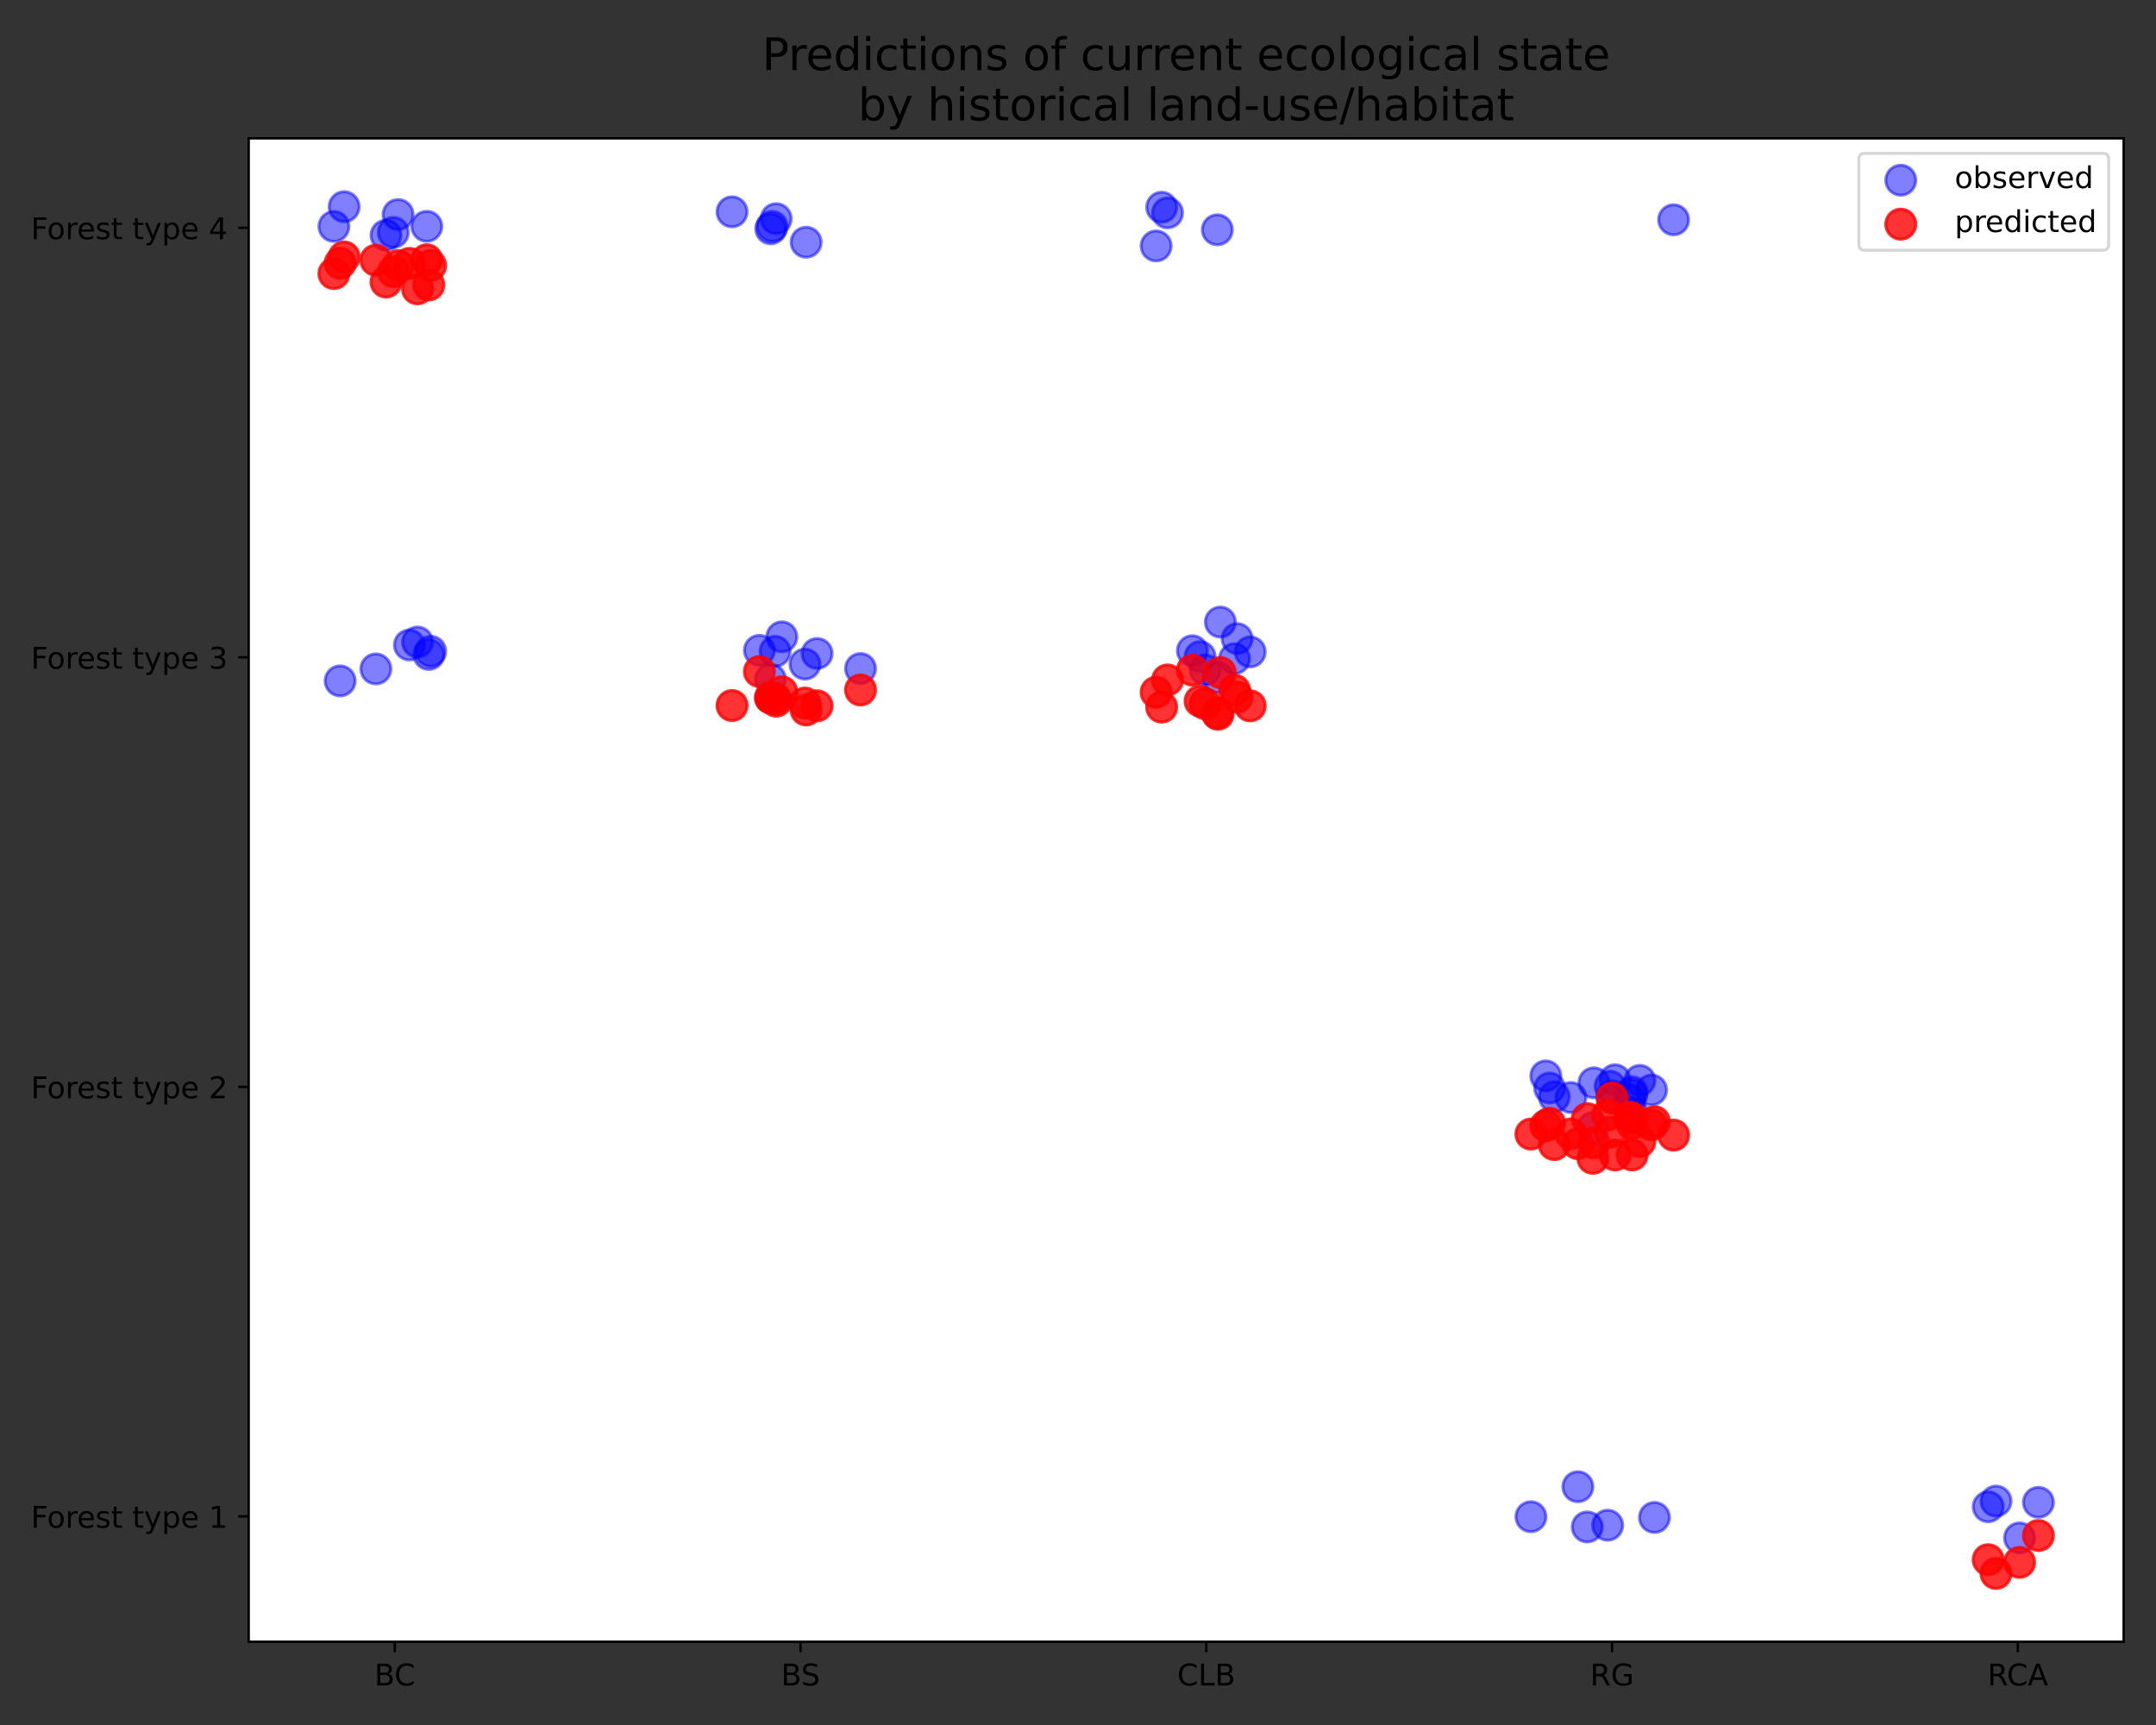 <?xml version="1.0" encoding="UTF-8" standalone="no"?>
<!-- Created with matplotlib (https://matplotlib.org/) -->

<svg
   xmlns:dc="http://purl.org/dc/elements/1.1/"
   xmlns:cc="http://creativecommons.org/ns#"
   xmlns:rdf="http://www.w3.org/1999/02/22-rdf-syntax-ns#"
   xmlns:svg="http://www.w3.org/2000/svg"
   xmlns="http://www.w3.org/2000/svg"
   xmlns:xlink="http://www.w3.org/1999/xlink"
   xmlns:sodipodi="http://sodipodi.sourceforge.net/DTD/sodipodi-0.dtd"
   xmlns:inkscape="http://www.inkscape.org/namespaces/inkscape"
   height="576pt"
   version="1.1"
   viewBox="0 0 720 576"
   width="720pt"
   id="svg762"
   sodipodi:docname="predictionsByLUonly.svg"
   inkscape:export-filename="/home/daniel/Documents/analyses/losCedrosTrees/anaData/graphics/png/suppFig4_predictionsByLUonly.png"
   inkscape:export-xdpi="199.7"
   inkscape:export-ydpi="199.7"
   inkscape:version="0.92.5 (2060ec1f9f, 2020-04-08)">
  <rect x="0" y="0" width="720" height="576" fill="#333333" stroke="none"/>
  <sodipodi:namedview
     pagecolor="#ffffff"
     bordercolor="#666666"
     borderopacity="1"
     objecttolerance="10"
     gridtolerance="10"
     guidetolerance="10"
     inkscape:pageopacity="1"
     inkscape:pageshadow="2"
     inkscape:window-width="1528"
     inkscape:window-height="836"
     id="namedview764"
     showgrid="false"
     inkscape:zoom="0.61458333"
     inkscape:cx="323.54086"
     inkscape:cy="361.68928"
     inkscape:window-x="72"
     inkscape:window-y="27"
     inkscape:window-maximized="1"
     inkscape:current-layer="svg762" />
  <defs
     id="defs6">
    <style
       type="text/css"
       id="style4">*{stroke-linecap:butt;stroke-linejoin:round;}</style>
  </defs>
  <g
     id="figure_1">
    <g
       id="patch_1">
      <path
         d="M 0 576  L 720 576  L 720 0  L 0 0  z "
         style="fill:none;"
         id="path8" />
    </g>
    <g
       id="axes_1">
      <g
         id="patch_2">
        <path
           d="M 83.05 548.2  L 709.2 548.2  L 709.2 46.2  L 83.05 46.2  z "
           style="fill:#ffffff;"
           id="path11" />
      </g>
      <g
         id="PathCollection_1">
        <defs
           id="defs15">
          <path
             d="M 0 5  C 1.326 5 2.598 4.473 3.536 3.536  C 4.473 2.598 5 1.326 5 0  C 5 -1.326 4.473 -2.598 3.536 -3.536  C 2.598 -4.473 1.326 -5 0 -5  C -1.326 -5 -2.598 -4.473 -3.536 -3.536  C -4.473 -2.598 -5 -1.326 -5 0  C -5 1.326 -4.473 2.598 -3.536 3.536  C -2.598 4.473 -1.326 5 0 5  z "
             id="m4c890021d3"
             style="stroke:#0000ff;stroke-opacity:0.5;" />
        </defs>
        <g
           clip-path="url(#p10778144e7)"
           id="g139">
          <use
             style="fill:#0000ff;fill-opacity:0.5;stroke:#0000ff;stroke-opacity:0.5;"
             x="511.255"
             xlink:href="#m4c890021d3"
             y="506.451"
             id="use17" />
          <use
             style="fill:#0000ff;fill-opacity:0.5;stroke:#0000ff;stroke-opacity:0.5;"
             x="530.066"
             xlink:href="#m4c890021d3"
             y="509.867"
             id="use19" />
          <use
             style="fill:#0000ff;fill-opacity:0.5;stroke:#0000ff;stroke-opacity:0.5;"
             x="552.509"
             xlink:href="#m4c890021d3"
             y="506.692"
             id="use21" />
          <use
             style="fill:#0000ff;fill-opacity:0.5;stroke:#0000ff;stroke-opacity:0.5;"
             x="526.943"
             xlink:href="#m4c890021d3"
             y="496.434"
             id="use23" />
          <use
             style="fill:#0000ff;fill-opacity:0.5;stroke:#0000ff;stroke-opacity:0.5;"
             x="536.883"
             xlink:href="#m4c890021d3"
             y="509.283"
             id="use25" />
          <use
             style="fill:#0000ff;fill-opacity:0.5;stroke:#0000ff;stroke-opacity:0.5;"
             x="666.57"
             xlink:href="#m4c890021d3"
             y="501.229"
             id="use27" />
          <use
             style="fill:#0000ff;fill-opacity:0.5;stroke:#0000ff;stroke-opacity:0.5;"
             x="674.439"
             xlink:href="#m4c890021d3"
             y="513.522"
             id="use29" />
          <use
             style="fill:#0000ff;fill-opacity:0.5;stroke:#0000ff;stroke-opacity:0.5;"
             x="680.739"
             xlink:href="#m4c890021d3"
             y="501.642"
             id="use31" />
          <use
             style="fill:#0000ff;fill-opacity:0.5;stroke:#0000ff;stroke-opacity:0.5;"
             x="663.968"
             xlink:href="#m4c890021d3"
             y="503.121"
             id="use33" />
          <use
             style="fill:#0000ff;fill-opacity:0.5;stroke:#0000ff;stroke-opacity:0.5;"
             x="544.914"
             xlink:href="#m4c890021d3"
             y="365.537"
             id="use35" />
          <use
             style="fill:#0000ff;fill-opacity:0.5;stroke:#0000ff;stroke-opacity:0.5;"
             x="519.056"
             xlink:href="#m4c890021d3"
             y="366.222"
             id="use37" />
          <use
             style="fill:#0000ff;fill-opacity:0.5;stroke:#0000ff;stroke-opacity:0.5;"
             x="545.001"
             xlink:href="#m4c890021d3"
             y="364.542"
             id="use39" />
          <use
             style="fill:#0000ff;fill-opacity:0.5;stroke:#0000ff;stroke-opacity:0.5;"
             x="545.063"
             xlink:href="#m4c890021d3"
             y="371.55"
             id="use41" />
          <use
             style="fill:#0000ff;fill-opacity:0.5;stroke:#0000ff;stroke-opacity:0.5;"
             x="517.503"
             xlink:href="#m4c890021d3"
             y="363.297"
             id="use43" />
          <use
             style="fill:#0000ff;fill-opacity:0.5;stroke:#0000ff;stroke-opacity:0.5;"
             x="531.949"
             xlink:href="#m4c890021d3"
             y="376.47"
             id="use45" />
          <use
             style="fill:#0000ff;fill-opacity:0.5;stroke:#0000ff;stroke-opacity:0.5;"
             x="537.696"
             xlink:href="#m4c890021d3"
             y="362.683"
             id="use47" />
          <use
             style="fill:#0000ff;fill-opacity:0.5;stroke:#0000ff;stroke-opacity:0.5;"
             x="539.368"
             xlink:href="#m4c890021d3"
             y="360.537"
             id="use49" />
          <use
             style="fill:#0000ff;fill-opacity:0.5;stroke:#0000ff;stroke-opacity:0.5;"
             x="538.349"
             xlink:href="#m4c890021d3"
             y="365.93"
             id="use51" />
          <use
             style="fill:#0000ff;fill-opacity:0.5;stroke:#0000ff;stroke-opacity:0.5;"
             x="544.195"
             xlink:href="#m4c890021d3"
             y="367.248"
             id="use53" />
          <use
             style="fill:#0000ff;fill-opacity:0.5;stroke:#0000ff;stroke-opacity:0.5;"
             x="532.289"
             xlink:href="#m4c890021d3"
             y="361.563"
             id="use55" />
          <use
             style="fill:#0000ff;fill-opacity:0.5;stroke:#0000ff;stroke-opacity:0.5;"
             x="551.54"
             xlink:href="#m4c890021d3"
             y="363.955"
             id="use57" />
          <use
             style="fill:#0000ff;fill-opacity:0.5;stroke:#0000ff;stroke-opacity:0.5;"
             x="412.28"
             xlink:href="#m4c890021d3"
             y="219.944"
             id="use59" />
          <use
             style="fill:#0000ff;fill-opacity:0.5;stroke:#0000ff;stroke-opacity:0.5;"
             x="261.101"
             xlink:href="#m4c890021d3"
             y="212.643"
             id="use61" />
          <use
             style="fill:#0000ff;fill-opacity:0.5;stroke:#0000ff;stroke-opacity:0.5;"
             x="136.728"
             xlink:href="#m4c890021d3"
             y="215.365"
             id="use63" />
          <use
             style="fill:#0000ff;fill-opacity:0.5;stroke:#0000ff;stroke-opacity:0.5;"
             x="417.51"
             xlink:href="#m4c890021d3"
             y="217.671"
             id="use65" />
          <use
             style="fill:#0000ff;fill-opacity:0.5;stroke:#0000ff;stroke-opacity:0.5;"
             x="257.295"
             xlink:href="#m4c890021d3"
             y="226.823"
             id="use67" />
          <use
             style="fill:#0000ff;fill-opacity:0.5;stroke:#0000ff;stroke-opacity:0.5;"
             x="139.432"
             xlink:href="#m4c890021d3"
             y="214.373"
             id="use69" />
          <use
             style="fill:#0000ff;fill-opacity:0.5;stroke:#0000ff;stroke-opacity:0.5;"
             x="400.767"
             xlink:href="#m4c890021d3"
             y="219.231"
             id="use71" />
          <use
             style="fill:#0000ff;fill-opacity:0.5;stroke:#0000ff;stroke-opacity:0.5;"
             x="258.845"
             xlink:href="#m4c890021d3"
             y="217.486"
             id="use73" />
          <use
             style="fill:#0000ff;fill-opacity:0.5;stroke:#0000ff;stroke-opacity:0.5;"
             x="143.811"
             xlink:href="#m4c890021d3"
             y="217.455"
             id="use75" />
          <use
             style="fill:#0000ff;fill-opacity:0.5;stroke:#0000ff;stroke-opacity:0.5;"
             x="387.944"
             xlink:href="#m4c890021d3"
             y="69.189"
             id="use77" />
          <use
             style="fill:#0000ff;fill-opacity:0.5;stroke:#0000ff;stroke-opacity:0.5;"
             x="244.469"
             xlink:href="#m4c890021d3"
             y="70.73"
             id="use79" />
          <use
             style="fill:#0000ff;fill-opacity:0.5;stroke:#0000ff;stroke-opacity:0.5;"
             x="114.935"
             xlink:href="#m4c890021d3"
             y="69.018"
             id="use81" />
          <use
             style="fill:#0000ff;fill-opacity:0.5;stroke:#0000ff;stroke-opacity:0.5;"
             x="389.899"
             xlink:href="#m4c890021d3"
             y="71.078"
             id="use83" />
          <use
             style="fill:#0000ff;fill-opacity:0.5;stroke:#0000ff;stroke-opacity:0.5;"
             x="269.211"
             xlink:href="#m4c890021d3"
             y="80.883"
             id="use85" />
          <use
             style="fill:#0000ff;fill-opacity:0.5;stroke:#0000ff;stroke-opacity:0.5;"
             x="128.915"
             xlink:href="#m4c890021d3"
             y="78.541"
             id="use87" />
          <use
             style="fill:#0000ff;fill-opacity:0.5;stroke:#0000ff;stroke-opacity:0.5;"
             x="406.53"
             xlink:href="#m4c890021d3"
             y="76.728"
             id="use89" />
          <use
             style="fill:#0000ff;fill-opacity:0.5;stroke:#0000ff;stroke-opacity:0.5;"
             x="259.21"
             xlink:href="#m4c890021d3"
             y="73.016"
             id="use91" />
          <use
             style="fill:#0000ff;fill-opacity:0.5;stroke:#0000ff;stroke-opacity:0.5;"
             x="131.343"
             xlink:href="#m4c890021d3"
             y="77.59"
             id="use93" />
          <use
             style="fill:#0000ff;fill-opacity:0.5;stroke:#0000ff;stroke-opacity:0.5;"
             x="413.143"
             xlink:href="#m4c890021d3"
             y="213.246"
             id="use95" />
          <use
             style="fill:#0000ff;fill-opacity:0.5;stroke:#0000ff;stroke-opacity:0.5;"
             x="253.603"
             xlink:href="#m4c890021d3"
             y="217.157"
             id="use97" />
          <use
             style="fill:#0000ff;fill-opacity:0.5;stroke:#0000ff;stroke-opacity:0.5;"
             x="125.53"
             xlink:href="#m4c890021d3"
             y="223.36"
             id="use99" />
          <use
             style="fill:#0000ff;fill-opacity:0.5;stroke:#0000ff;stroke-opacity:0.5;"
             x="402.476"
             xlink:href="#m4c890021d3"
             y="223.689"
             id="use101" />
          <use
             style="fill:#0000ff;fill-opacity:0.5;stroke:#0000ff;stroke-opacity:0.5;"
             x="287.375"
             xlink:href="#m4c890021d3"
             y="223.229"
             id="use103" />
          <use
             style="fill:#0000ff;fill-opacity:0.5;stroke:#0000ff;stroke-opacity:0.5;"
             x="142.523"
             xlink:href="#m4c890021d3"
             y="75.571"
             id="use105" />
          <use
             style="fill:#0000ff;fill-opacity:0.5;stroke:#0000ff;stroke-opacity:0.5;"
             x="386.095"
             xlink:href="#m4c890021d3"
             y="82.118"
             id="use107" />
          <use
             style="fill:#0000ff;fill-opacity:0.5;stroke:#0000ff;stroke-opacity:0.5;"
             x="257.873"
             xlink:href="#m4c890021d3"
             y="75.574"
             id="use109" />
          <use
             style="fill:#0000ff;fill-opacity:0.5;stroke:#0000ff;stroke-opacity:0.5;"
             x="132.942"
             xlink:href="#m4c890021d3"
             y="71.632"
             id="use111" />
          <use
             style="fill:#0000ff;fill-opacity:0.5;stroke:#0000ff;stroke-opacity:0.5;"
             x="407.537"
             xlink:href="#m4c890021d3"
             y="207.707"
             id="use113" />
          <use
             style="fill:#0000ff;fill-opacity:0.5;stroke:#0000ff;stroke-opacity:0.5;"
             x="268.826"
             xlink:href="#m4c890021d3"
             y="221.751"
             id="use115" />
          <use
             style="fill:#0000ff;fill-opacity:0.5;stroke:#0000ff;stroke-opacity:0.5;"
             x="143.194"
             xlink:href="#m4c890021d3"
             y="218.536"
             id="use117" />
          <use
             style="fill:#0000ff;fill-opacity:0.5;stroke:#0000ff;stroke-opacity:0.5;"
             x="398.203"
             xlink:href="#m4c890021d3"
             y="217.279"
             id="use119" />
          <use
             style="fill:#0000ff;fill-opacity:0.5;stroke:#0000ff;stroke-opacity:0.5;"
             x="272.867"
             xlink:href="#m4c890021d3"
             y="218.211"
             id="use121" />
          <use
             style="fill:#0000ff;fill-opacity:0.5;stroke:#0000ff;stroke-opacity:0.5;"
             x="113.586"
             xlink:href="#m4c890021d3"
             y="227.36"
             id="use123" />
          <use
             style="fill:#0000ff;fill-opacity:0.5;stroke:#0000ff;stroke-opacity:0.5;"
             x="406.761"
             xlink:href="#m4c890021d3"
             y="226.259"
             id="use125" />
          <use
             style="fill:#0000ff;fill-opacity:0.5;stroke:#0000ff;stroke-opacity:0.5;"
             x="257.397"
             xlink:href="#m4c890021d3"
             y="76.409"
             id="use127" />
          <use
             style="fill:#0000ff;fill-opacity:0.5;stroke:#0000ff;stroke-opacity:0.5;"
             x="111.511"
             xlink:href="#m4c890021d3"
             y="75.606"
             id="use129" />
          <use
             style="fill:#0000ff;fill-opacity:0.5;stroke:#0000ff;stroke-opacity:0.5;"
             x="558.92"
             xlink:href="#m4c890021d3"
             y="73.385"
             id="use131" />
          <use
             style="fill:#0000ff;fill-opacity:0.5;stroke:#0000ff;stroke-opacity:0.5;"
             x="516.226"
             xlink:href="#m4c890021d3"
             y="359.24"
             id="use133" />
          <use
             style="fill:#0000ff;fill-opacity:0.5;stroke:#0000ff;stroke-opacity:0.5;"
             x="524.605"
             xlink:href="#m4c890021d3"
             y="366.478"
             id="use135" />
          <use
             style="fill:#0000ff;fill-opacity:0.5;stroke:#0000ff;stroke-opacity:0.5;"
             x="547.644"
             xlink:href="#m4c890021d3"
             y="360.754"
             id="use137" />
        </g>
      </g>
      <g
         id="PathCollection_2">
        <defs
           id="defs143">
          <path
             d="M 0 5  C 1.326 5 2.598 4.473 3.536 3.536  C 4.473 2.598 5 1.326 5 0  C 5 -1.326 4.473 -2.598 3.536 -3.536  C 2.598 -4.473 1.326 -5 0 -5  C -1.326 -5 -2.598 -4.473 -3.536 -3.536  C -4.473 -2.598 -5 -1.326 -5 0  C -5 1.326 -4.473 2.598 -3.536 3.536  C -2.598 4.473 -1.326 5 0 5  z "
             id="m9fb007638d"
             style="stroke:#ff0000;stroke-opacity:0.8;" />
        </defs>
        <g
           clip-path="url(#p10778144e7)"
           id="g267">
          <use
             style="fill:#ff0000;fill-opacity:0.8;stroke:#ff0000;stroke-opacity:0.8;"
             x="511.255"
             xlink:href="#m9fb007638d"
             y="378.678"
             id="use145" />
          <use
             style="fill:#ff0000;fill-opacity:0.8;stroke:#ff0000;stroke-opacity:0.8;"
             x="530.066"
             xlink:href="#m9fb007638d"
             y="373.533"
             id="use147" />
          <use
             style="fill:#ff0000;fill-opacity:0.8;stroke:#ff0000;stroke-opacity:0.8;"
             x="552.509"
             xlink:href="#m9fb007638d"
             y="374.52"
             id="use149" />
          <use
             style="fill:#ff0000;fill-opacity:0.8;stroke:#ff0000;stroke-opacity:0.8;"
             x="526.943"
             xlink:href="#m9fb007638d"
             y="381.883"
             id="use151" />
          <use
             style="fill:#ff0000;fill-opacity:0.8;stroke:#ff0000;stroke-opacity:0.8;"
             x="536.883"
             xlink:href="#m9fb007638d"
             y="372.33"
             id="use153" />
          <use
             style="fill:#ff0000;fill-opacity:0.8;stroke:#ff0000;stroke-opacity:0.8;"
             x="666.57"
             xlink:href="#m9fb007638d"
             y="525.382"
             id="use155" />
          <use
             style="fill:#ff0000;fill-opacity:0.8;stroke:#ff0000;stroke-opacity:0.8;"
             x="674.439"
             xlink:href="#m9fb007638d"
             y="521.69"
             id="use157" />
          <use
             style="fill:#ff0000;fill-opacity:0.8;stroke:#ff0000;stroke-opacity:0.8;"
             x="680.739"
             xlink:href="#m9fb007638d"
             y="512.726"
             id="use159" />
          <use
             style="fill:#ff0000;fill-opacity:0.8;stroke:#ff0000;stroke-opacity:0.8;"
             x="663.968"
             xlink:href="#m9fb007638d"
             y="520.803"
             id="use161" />
          <use
             style="fill:#ff0000;fill-opacity:0.8;stroke:#ff0000;stroke-opacity:0.8;"
             x="544.914"
             xlink:href="#m9fb007638d"
             y="373.305"
             id="use163" />
          <use
             style="fill:#ff0000;fill-opacity:0.8;stroke:#ff0000;stroke-opacity:0.8;"
             x="519.056"
             xlink:href="#m9fb007638d"
             y="382.184"
             id="use165" />
          <use
             style="fill:#ff0000;fill-opacity:0.8;stroke:#ff0000;stroke-opacity:0.8;"
             x="545.001"
             xlink:href="#m9fb007638d"
             y="375.191"
             id="use167" />
          <use
             style="fill:#ff0000;fill-opacity:0.8;stroke:#ff0000;stroke-opacity:0.8;"
             x="545.063"
             xlink:href="#m9fb007638d"
             y="385.651"
             id="use169" />
          <use
             style="fill:#ff0000;fill-opacity:0.8;stroke:#ff0000;stroke-opacity:0.8;"
             x="517.503"
             xlink:href="#m9fb007638d"
             y="375.064"
             id="use171" />
          <use
             style="fill:#ff0000;fill-opacity:0.8;stroke:#ff0000;stroke-opacity:0.8;"
             x="531.949"
             xlink:href="#m9fb007638d"
             y="386.77"
             id="use173" />
          <use
             style="fill:#ff0000;fill-opacity:0.8;stroke:#ff0000;stroke-opacity:0.8;"
             x="537.696"
             xlink:href="#m9fb007638d"
             y="378.041"
             id="use175" />
          <use
             style="fill:#ff0000;fill-opacity:0.8;stroke:#ff0000;stroke-opacity:0.8;"
             x="539.368"
             xlink:href="#m9fb007638d"
             y="385.658"
             id="use177" />
          <use
             style="fill:#ff0000;fill-opacity:0.8;stroke:#ff0000;stroke-opacity:0.8;"
             x="538.349"
             xlink:href="#m9fb007638d"
             y="366.63"
             id="use179" />
          <use
             style="fill:#ff0000;fill-opacity:0.8;stroke:#ff0000;stroke-opacity:0.8;"
             x="544.195"
             xlink:href="#m9fb007638d"
             y="373.078"
             id="use181" />
          <use
             style="fill:#ff0000;fill-opacity:0.8;stroke:#ff0000;stroke-opacity:0.8;"
             x="532.289"
             xlink:href="#m9fb007638d"
             y="381.656"
             id="use183" />
          <use
             style="fill:#ff0000;fill-opacity:0.8;stroke:#ff0000;stroke-opacity:0.8;"
             x="551.54"
             xlink:href="#m9fb007638d"
             y="375.61"
             id="use185" />
          <use
             style="fill:#ff0000;fill-opacity:0.8;stroke:#ff0000;stroke-opacity:0.8;"
             x="412.28"
             xlink:href="#m9fb007638d"
             y="230.455"
             id="use187" />
          <use
             style="fill:#ff0000;fill-opacity:0.8;stroke:#ff0000;stroke-opacity:0.8;"
             x="261.101"
             xlink:href="#m9fb007638d"
             y="230.988"
             id="use189" />
          <use
             style="fill:#ff0000;fill-opacity:0.8;stroke:#ff0000;stroke-opacity:0.8;"
             x="136.728"
             xlink:href="#m9fb007638d"
             y="87.953"
             id="use191" />
          <use
             style="fill:#ff0000;fill-opacity:0.8;stroke:#ff0000;stroke-opacity:0.8;"
             x="417.51"
             xlink:href="#m9fb007638d"
             y="235.689"
             id="use193" />
          <use
             style="fill:#ff0000;fill-opacity:0.8;stroke:#ff0000;stroke-opacity:0.8;"
             x="257.295"
             xlink:href="#m9fb007638d"
             y="233.025"
             id="use195" />
          <use
             style="fill:#ff0000;fill-opacity:0.8;stroke:#ff0000;stroke-opacity:0.8;"
             x="139.432"
             xlink:href="#m9fb007638d"
             y="96.441"
             id="use197" />
          <use
             style="fill:#ff0000;fill-opacity:0.8;stroke:#ff0000;stroke-opacity:0.8;"
             x="400.767"
             xlink:href="#m9fb007638d"
             y="234.104"
             id="use199" />
          <use
             style="fill:#ff0000;fill-opacity:0.8;stroke:#ff0000;stroke-opacity:0.8;"
             x="258.845"
             xlink:href="#m9fb007638d"
             y="233.287"
             id="use201" />
          <use
             style="fill:#ff0000;fill-opacity:0.8;stroke:#ff0000;stroke-opacity:0.8;"
             x="143.811"
             xlink:href="#m9fb007638d"
             y="88.637"
             id="use203" />
          <use
             style="fill:#ff0000;fill-opacity:0.8;stroke:#ff0000;stroke-opacity:0.8;"
             x="387.944"
             xlink:href="#m9fb007638d"
             y="236.106"
             id="use205" />
          <use
             style="fill:#ff0000;fill-opacity:0.8;stroke:#ff0000;stroke-opacity:0.8;"
             x="244.469"
             xlink:href="#m9fb007638d"
             y="235.581"
             id="use207" />
          <use
             style="fill:#ff0000;fill-opacity:0.8;stroke:#ff0000;stroke-opacity:0.8;"
             x="114.935"
             xlink:href="#m9fb007638d"
             y="85.805"
             id="use209" />
          <use
             style="fill:#ff0000;fill-opacity:0.8;stroke:#ff0000;stroke-opacity:0.8;"
             x="389.899"
             xlink:href="#m9fb007638d"
             y="227.046"
             id="use211" />
          <use
             style="fill:#ff0000;fill-opacity:0.8;stroke:#ff0000;stroke-opacity:0.8;"
             x="269.211"
             xlink:href="#m9fb007638d"
             y="237.057"
             id="use213" />
          <use
             style="fill:#ff0000;fill-opacity:0.8;stroke:#ff0000;stroke-opacity:0.8;"
             x="128.915"
             xlink:href="#m9fb007638d"
             y="94.166"
             id="use215" />
          <use
             style="fill:#ff0000;fill-opacity:0.8;stroke:#ff0000;stroke-opacity:0.8;"
             x="406.53"
             xlink:href="#m9fb007638d"
             y="238.083"
             id="use217" />
          <use
             style="fill:#ff0000;fill-opacity:0.8;stroke:#ff0000;stroke-opacity:0.8;"
             x="259.21"
             xlink:href="#m9fb007638d"
             y="234.128"
             id="use219" />
          <use
             style="fill:#ff0000;fill-opacity:0.8;stroke:#ff0000;stroke-opacity:0.8;"
             x="131.343"
             xlink:href="#m9fb007638d"
             y="90.669"
             id="use221" />
          <use
             style="fill:#ff0000;fill-opacity:0.8;stroke:#ff0000;stroke-opacity:0.8;"
             x="413.143"
             xlink:href="#m9fb007638d"
             y="232.777"
             id="use223" />
          <use
             style="fill:#ff0000;fill-opacity:0.8;stroke:#ff0000;stroke-opacity:0.8;"
             x="253.603"
             xlink:href="#m9fb007638d"
             y="224.219"
             id="use225" />
          <use
             style="fill:#ff0000;fill-opacity:0.8;stroke:#ff0000;stroke-opacity:0.8;"
             x="125.53"
             xlink:href="#m9fb007638d"
             y="86.881"
             id="use227" />
          <use
             style="fill:#ff0000;fill-opacity:0.8;stroke:#ff0000;stroke-opacity:0.8;"
             x="402.476"
             xlink:href="#m9fb007638d"
             y="234.986"
             id="use229" />
          <use
             style="fill:#ff0000;fill-opacity:0.8;stroke:#ff0000;stroke-opacity:0.8;"
             x="287.375"
             xlink:href="#m9fb007638d"
             y="230.392"
             id="use231" />
          <use
             style="fill:#ff0000;fill-opacity:0.8;stroke:#ff0000;stroke-opacity:0.8;"
             x="142.523"
             xlink:href="#m9fb007638d"
             y="86.734"
             id="use233" />
          <use
             style="fill:#ff0000;fill-opacity:0.8;stroke:#ff0000;stroke-opacity:0.8;"
             x="386.095"
             xlink:href="#m9fb007638d"
             y="231.154"
             id="use235" />
          <use
             style="fill:#ff0000;fill-opacity:0.8;stroke:#ff0000;stroke-opacity:0.8;"
             x="257.873"
             xlink:href="#m9fb007638d"
             y="233.152"
             id="use237" />
          <use
             style="fill:#ff0000;fill-opacity:0.8;stroke:#ff0000;stroke-opacity:0.8;"
             x="132.942"
             xlink:href="#m9fb007638d"
             y="88.677"
             id="use239" />
          <use
             style="fill:#ff0000;fill-opacity:0.8;stroke:#ff0000;stroke-opacity:0.8;"
             x="407.537"
             xlink:href="#m9fb007638d"
             y="224.568"
             id="use241" />
          <use
             style="fill:#ff0000;fill-opacity:0.8;stroke:#ff0000;stroke-opacity:0.8;"
             x="268.826"
             xlink:href="#m9fb007638d"
             y="234.759"
             id="use243" />
          <use
             style="fill:#ff0000;fill-opacity:0.8;stroke:#ff0000;stroke-opacity:0.8;"
             x="143.194"
             xlink:href="#m9fb007638d"
             y="95.146"
             id="use245" />
          <use
             style="fill:#ff0000;fill-opacity:0.8;stroke:#ff0000;stroke-opacity:0.8;"
             x="398.203"
             xlink:href="#m9fb007638d"
             y="223.768"
             id="use247" />
          <use
             style="fill:#ff0000;fill-opacity:0.8;stroke:#ff0000;stroke-opacity:0.8;"
             x="272.867"
             xlink:href="#m9fb007638d"
             y="235.67"
             id="use249" />
          <use
             style="fill:#ff0000;fill-opacity:0.8;stroke:#ff0000;stroke-opacity:0.8;"
             x="113.586"
             xlink:href="#m9fb007638d"
             y="87.9"
             id="use251" />
          <use
             style="fill:#ff0000;fill-opacity:0.8;stroke:#ff0000;stroke-opacity:0.8;"
             x="406.761"
             xlink:href="#m9fb007638d"
             y="238.497"
             id="use253" />
          <use
             style="fill:#ff0000;fill-opacity:0.8;stroke:#ff0000;stroke-opacity:0.8;"
             x="257.397"
             xlink:href="#m9fb007638d"
             y="232.943"
             id="use255" />
          <use
             style="fill:#ff0000;fill-opacity:0.8;stroke:#ff0000;stroke-opacity:0.8;"
             x="111.511"
             xlink:href="#m9fb007638d"
             y="91.346"
             id="use257" />
          <use
             style="fill:#ff0000;fill-opacity:0.8;stroke:#ff0000;stroke-opacity:0.8;"
             x="558.92"
             xlink:href="#m9fb007638d"
             y="379.026"
             id="use259" />
          <use
             style="fill:#ff0000;fill-opacity:0.8;stroke:#ff0000;stroke-opacity:0.8;"
             x="516.226"
             xlink:href="#m9fb007638d"
             y="375.897"
             id="use261" />
          <use
             style="fill:#ff0000;fill-opacity:0.8;stroke:#ff0000;stroke-opacity:0.8;"
             x="524.605"
             xlink:href="#m9fb007638d"
             y="378.636"
             id="use263" />
          <use
             style="fill:#ff0000;fill-opacity:0.8;stroke:#ff0000;stroke-opacity:0.8;"
             x="547.644"
             xlink:href="#m9fb007638d"
             y="381.184"
             id="use265" />
        </g>
      </g>
      <g
         id="matplotlib.axis_1">
        <g
           id="xtick_1">
          <g
             id="line2d_1">
            <defs
               id="defs271">
              <path
                 d="M 0 0  L 0 3.5  "
                 id="m4768253d81"
                 style="stroke:#000000;stroke-width:0.8;" />
            </defs>
            <g
               id="g275">
              <use
                 style="stroke:#000000;stroke-width:0.8;"
                 x="131.842"
                 xlink:href="#m4768253d81"
                 y="548.2"
                 id="use273" />
            </g>
          </g>
          <g
             id="text_1">
            <!-- BC -->
            <g
               transform="translate(125.008 562.798)scale(0.1 -0.1)"
               id="g286">
              <defs
                 id="defs280">
                <path
                   d="M 19.672 34.812  L 19.672 8.109  L 35.5 8.109  Q 43.453 8.109 47.281 11.406  Q 51.125 14.703 51.125 21.484  Q 51.125 28.328 47.281 31.562  Q 43.453 34.812 35.5 34.812  z M 19.672 64.797  L 19.672 42.828  L 34.281 42.828  Q 41.5 42.828 45.031 45.531  Q 48.578 48.25 48.578 53.812  Q 48.578 59.328 45.031 62.062  Q 41.5 64.797 34.281 64.797  z M 9.812 72.906  L 35.016 72.906  Q 46.297 72.906 52.391 68.219  Q 58.5 63.531 58.5 54.891  Q 58.5 48.188 55.375 44.234  Q 52.25 40.281 46.188 39.312  Q 53.469 37.75 57.5 32.781  Q 61.531 27.828 61.531 20.406  Q 61.531 10.641 54.891 5.312  Q 48.25 0 35.984 0  L 9.812 0  z "
                   id="DejaVuSans-66" />
                <path
                   d="M 64.406 67.281  L 64.406 56.891  Q 59.422 61.531 53.781 63.812  Q 48.141 66.109 41.797 66.109  Q 29.297 66.109 22.656 58.469  Q 16.016 50.828 16.016 36.375  Q 16.016 21.969 22.656 14.328  Q 29.297 6.688 41.797 6.688  Q 48.141 6.688 53.781 8.984  Q 59.422 11.281 64.406 15.922  L 64.406 5.609  Q 59.234 2.094 53.438 0.328  Q 47.656 -1.422 41.219 -1.422  Q 24.656 -1.422 15.125 8.703  Q 5.609 18.844 5.609 36.375  Q 5.609 53.953 15.125 64.078  Q 24.656 74.219 41.219 74.219  Q 47.75 74.219 53.531 72.484  Q 59.328 70.75 64.406 67.281  z "
                   id="DejaVuSans-67" />
              </defs>
              <use
                 xlink:href="#DejaVuSans-66"
                 id="use282" />
              <use
                 x="66.854"
                 xlink:href="#DejaVuSans-67"
                 id="use284" />
            </g>
          </g>
        </g>
        <g
           id="xtick_2">
          <g
             id="line2d_2">
            <g
               id="g292">
              <use
                 style="stroke:#000000;stroke-width:0.8;"
                 x="267.346"
                 xlink:href="#m4768253d81"
                 y="548.2"
                 id="use290" />
            </g>
          </g>
          <g
             id="text_2">
            <!-- BS -->
            <g
               transform="translate(260.829 562.798)scale(0.1 -0.1)"
               id="g302">
              <defs
                 id="defs296">
                <path
                   d="M 53.516 70.516  L 53.516 60.891  Q 47.906 63.578 42.922 64.891  Q 37.938 66.219 33.297 66.219  Q 25.25 66.219 20.875 63.094  Q 16.5 59.969 16.5 54.203  Q 16.5 49.359 19.406 46.891  Q 22.312 44.438 30.422 42.922  L 36.375 41.703  Q 47.406 39.594 52.656 34.297  Q 57.906 29 57.906 20.125  Q 57.906 9.516 50.797 4.047  Q 43.703 -1.422 29.984 -1.422  Q 24.812 -1.422 18.969 -0.25  Q 13.141 0.922 6.891 3.219  L 6.891 13.375  Q 12.891 10.016 18.656 8.297  Q 24.422 6.594 29.984 6.594  Q 38.422 6.594 43.016 9.906  Q 47.609 13.234 47.609 19.391  Q 47.609 24.75 44.312 27.781  Q 41.016 30.812 33.5 32.328  L 27.484 33.5  Q 16.453 35.688 11.516 40.375  Q 6.594 45.062 6.594 53.422  Q 6.594 63.094 13.406 68.656  Q 20.219 74.219 32.172 74.219  Q 37.312 74.219 42.625 73.281  Q 47.953 72.359 53.516 70.516  z "
                   id="DejaVuSans-83" />
              </defs>
              <use
                 xlink:href="#DejaVuSans-66"
                 id="use298" />
              <use
                 x="66.854"
                 xlink:href="#DejaVuSans-83"
                 id="use300" />
            </g>
          </g>
        </g>
        <g
           id="xtick_3">
          <g
             id="line2d_3">
            <g
               id="g308">
              <use
                 style="stroke:#000000;stroke-width:0.8;"
                 x="402.849"
                 xlink:href="#m4768253d81"
                 y="548.2"
                 id="use306" />
            </g>
          </g>
          <g
             id="text_3">
            <!-- CLB -->
            <g
               transform="translate(393.141 562.798)scale(0.1 -0.1)"
               id="g320">
              <defs
                 id="defs312">
                <path
                   d="M 9.812 72.906  L 19.672 72.906  L 19.672 8.297  L 55.172 8.297  L 55.172 0  L 9.812 0  z "
                   id="DejaVuSans-76" />
              </defs>
              <use
                 xlink:href="#DejaVuSans-67"
                 id="use314" />
              <use
                 x="69.824"
                 xlink:href="#DejaVuSans-76"
                 id="use316" />
              <use
                 x="125.537"
                 xlink:href="#DejaVuSans-66"
                 id="use318" />
            </g>
          </g>
        </g>
        <g
           id="xtick_4">
          <g
             id="line2d_4">
            <g
               id="g326">
              <use
                 style="stroke:#000000;stroke-width:0.8;"
                 x="538.353"
                 xlink:href="#m4768253d81"
                 y="548.2"
                 id="use324" />
            </g>
          </g>
          <g
             id="text_4">
            <!-- RG -->
            <g
               transform="translate(531.004 562.798)scale(0.1 -0.1)"
               id="g337">
              <defs
                 id="defs331">
                <path
                   d="M 44.391 34.188  Q 47.562 33.109 50.562 29.594  Q 53.562 26.078 56.594 19.922  L 66.609 0  L 56 0  L 46.688 18.703  Q 43.062 26.031 39.672 28.422  Q 36.281 30.812 30.422 30.812  L 19.672 30.812  L 19.672 0  L 9.812 0  L 9.812 72.906  L 32.078 72.906  Q 44.578 72.906 50.734 67.672  Q 56.891 62.453 56.891 51.906  Q 56.891 45.016 53.688 40.469  Q 50.484 35.938 44.391 34.188  z M 19.672 64.797  L 19.672 38.922  L 32.078 38.922  Q 39.203 38.922 42.844 42.219  Q 46.484 45.516 46.484 51.906  Q 46.484 58.297 42.844 61.547  Q 39.203 64.797 32.078 64.797  z "
                   id="DejaVuSans-82" />
                <path
                   d="M 59.516 10.406  L 59.516 29.984  L 43.406 29.984  L 43.406 38.094  L 69.281 38.094  L 69.281 6.781  Q 63.578 2.734 56.688 0.656  Q 49.812 -1.422 42 -1.422  Q 24.906 -1.422 15.25 8.562  Q 5.609 18.562 5.609 36.375  Q 5.609 54.25 15.25 64.234  Q 24.906 74.219 42 74.219  Q 49.125 74.219 55.547 72.453  Q 61.969 70.703 67.391 67.281  L 67.391 56.781  Q 61.922 61.422 55.766 63.766  Q 49.609 66.109 42.828 66.109  Q 29.438 66.109 22.719 58.641  Q 16.016 51.172 16.016 36.375  Q 16.016 21.625 22.719 14.156  Q 29.438 6.688 42.828 6.688  Q 48.047 6.688 52.141 7.594  Q 56.25 8.5 59.516 10.406  z "
                   id="DejaVuSans-71" />
              </defs>
              <use
                 xlink:href="#DejaVuSans-82"
                 id="use333" />
              <use
                 x="69.482"
                 xlink:href="#DejaVuSans-71"
                 id="use335" />
            </g>
          </g>
        </g>
        <g
           id="xtick_5">
          <g
             id="line2d_5">
            <g
               id="g343">
              <use
                 style="stroke:#000000;stroke-width:0.8;"
                 x="673.856"
                 xlink:href="#m4768253d81"
                 y="548.2"
                 id="use341" />
            </g>
          </g>
          <g
             id="text_5">
            <!-- RCA -->
            <g
               transform="translate(663.72 562.798)scale(0.1 -0.1)"
               id="g355">
              <defs
                 id="defs347">
                <path
                   d="M 34.188 63.188  L 20.797 26.906  L 47.609 26.906  z M 28.609 72.906  L 39.797 72.906  L 67.578 0  L 57.328 0  L 50.688 18.703  L 17.828 18.703  L 11.188 0  L 0.781 0  z "
                   id="DejaVuSans-65" />
              </defs>
              <use
                 xlink:href="#DejaVuSans-82"
                 id="use349" />
              <use
                 x="64.482"
                 xlink:href="#DejaVuSans-67"
                 id="use351" />
              <use
                 x="134.307"
                 xlink:href="#DejaVuSans-65"
                 id="use353" />
            </g>
          </g>
        </g>
      </g>
      <g
         id="matplotlib.axis_2">
        <g
           id="ytick_1">
          <g
             id="line2d_6">
            <defs
               id="defs361">
              <path
                 d="M 0 0  L -3.5 0  "
                 id="mabc5708490"
                 style="stroke:#000000;stroke-width:0.8;" />
            </defs>
            <g
               id="g365">
              <use
                 style="stroke:#000000;stroke-width:0.8;"
                 x="83.05"
                 xlink:href="#mabc5708490"
                 y="506.34"
                 id="use363" />
            </g>
          </g>
          <g
             id="text_6">
            <!-- Forest type 1 -->
            <g
               transform="translate(10.314 510.139)scale(0.1 -0.1)"
               id="g406">
              <defs
                 id="defs378">
                <path
                   d="M 9.812 72.906  L 51.703 72.906  L 51.703 64.594  L 19.672 64.594  L 19.672 43.109  L 48.578 43.109  L 48.578 34.812  L 19.672 34.812  L 19.672 0  L 9.812 0  z "
                   id="DejaVuSans-70" />
                <path
                   d="M 30.609 48.391  Q 23.391 48.391 19.188 42.75  Q 14.984 37.109 14.984 27.297  Q 14.984 17.484 19.156 11.844  Q 23.344 6.203 30.609 6.203  Q 37.797 6.203 41.984 11.859  Q 46.188 17.531 46.188 27.297  Q 46.188 37.016 41.984 42.703  Q 37.797 48.391 30.609 48.391  z M 30.609 56  Q 42.328 56 49.016 48.375  Q 55.719 40.766 55.719 27.297  Q 55.719 13.875 49.016 6.219  Q 42.328 -1.422 30.609 -1.422  Q 18.844 -1.422 12.172 6.219  Q 5.516 13.875 5.516 27.297  Q 5.516 40.766 12.172 48.375  Q 18.844 56 30.609 56  z "
                   id="DejaVuSans-111" />
                <path
                   d="M 41.109 46.297  Q 39.594 47.172 37.812 47.578  Q 36.031 48 33.891 48  Q 26.266 48 22.188 43.047  Q 18.109 38.094 18.109 28.812  L 18.109 0  L 9.078 0  L 9.078 54.688  L 18.109 54.688  L 18.109 46.188  Q 20.953 51.172 25.484 53.578  Q 30.031 56 36.531 56  Q 37.453 56 38.578 55.875  Q 39.703 55.766 41.062 55.516  z "
                   id="DejaVuSans-114" />
                <path
                   d="M 56.203 29.594  L 56.203 25.203  L 14.891 25.203  Q 15.484 15.922 20.484 11.062  Q 25.484 6.203 34.422 6.203  Q 39.594 6.203 44.453 7.469  Q 49.312 8.734 54.109 11.281  L 54.109 2.781  Q 49.266 0.734 44.188 -0.344  Q 39.109 -1.422 33.891 -1.422  Q 20.797 -1.422 13.156 6.188  Q 5.516 13.812 5.516 26.812  Q 5.516 40.234 12.766 48.109  Q 20.016 56 32.328 56  Q 43.359 56 49.781 48.891  Q 56.203 41.797 56.203 29.594  z M 47.219 32.234  Q 47.125 39.594 43.094 43.984  Q 39.062 48.391 32.422 48.391  Q 24.906 48.391 20.391 44.141  Q 15.875 39.891 15.188 32.172  z "
                   id="DejaVuSans-101" />
                <path
                   d="M 44.281 53.078  L 44.281 44.578  Q 40.484 46.531 36.375 47.5  Q 32.281 48.484 27.875 48.484  Q 21.188 48.484 17.844 46.438  Q 14.5 44.391 14.5 40.281  Q 14.5 37.156 16.891 35.375  Q 19.281 33.594 26.516 31.984  L 29.594 31.297  Q 39.156 29.25 43.188 25.516  Q 47.219 21.781 47.219 15.094  Q 47.219 7.469 41.188 3.016  Q 35.156 -1.422 24.609 -1.422  Q 20.219 -1.422 15.453 -0.562  Q 10.688 0.297 5.422 2  L 5.422 11.281  Q 10.406 8.688 15.234 7.391  Q 20.062 6.109 24.812 6.109  Q 31.156 6.109 34.562 8.281  Q 37.984 10.453 37.984 14.406  Q 37.984 18.062 35.516 20.016  Q 33.062 21.969 24.703 23.781  L 21.578 24.516  Q 13.234 26.266 9.516 29.906  Q 5.812 33.547 5.812 39.891  Q 5.812 47.609 11.281 51.797  Q 16.75 56 26.812 56  Q 31.781 56 36.172 55.266  Q 40.578 54.547 44.281 53.078  z "
                   id="DejaVuSans-115" />
                <path
                   d="M 18.312 70.219  L 18.312 54.688  L 36.812 54.688  L 36.812 47.703  L 18.312 47.703  L 18.312 18.016  Q 18.312 11.328 20.141 9.422  Q 21.969 7.516 27.594 7.516  L 36.812 7.516  L 36.812 0  L 27.594 0  Q 17.188 0 13.234 3.875  Q 9.281 7.766 9.281 18.016  L 9.281 47.703  L 2.688 47.703  L 2.688 54.688  L 9.281 54.688  L 9.281 70.219  z "
                   id="DejaVuSans-116" />
                <path
                   id="DejaVuSans-32" />
                <path
                   d="M 32.172 -5.078  Q 28.375 -14.844 24.75 -17.812  Q 21.141 -20.797 15.094 -20.797  L 7.906 -20.797  L 7.906 -13.281  L 13.188 -13.281  Q 16.891 -13.281 18.938 -11.516  Q 21 -9.766 23.484 -3.219  L 25.094 0.875  L 2.984 54.688  L 12.5 54.688  L 29.594 11.922  L 46.688 54.688  L 56.203 54.688  z "
                   id="DejaVuSans-121" />
                <path
                   d="M 18.109 8.203  L 18.109 -20.797  L 9.078 -20.797  L 9.078 54.688  L 18.109 54.688  L 18.109 46.391  Q 20.953 51.266 25.266 53.625  Q 29.594 56 35.594 56  Q 45.562 56 51.781 48.094  Q 58.016 40.188 58.016 27.297  Q 58.016 14.406 51.781 6.484  Q 45.562 -1.422 35.594 -1.422  Q 29.594 -1.422 25.266 0.953  Q 20.953 3.328 18.109 8.203  z M 48.688 27.297  Q 48.688 37.203 44.609 42.844  Q 40.531 48.484 33.406 48.484  Q 26.266 48.484 22.188 42.844  Q 18.109 37.203 18.109 27.297  Q 18.109 17.391 22.188 11.75  Q 26.266 6.109 33.406 6.109  Q 40.531 6.109 44.609 11.75  Q 48.688 17.391 48.688 27.297  z "
                   id="DejaVuSans-112" />
                <path
                   d="M 12.406 8.297  L 28.516 8.297  L 28.516 63.922  L 10.984 60.406  L 10.984 69.391  L 28.422 72.906  L 38.281 72.906  L 38.281 8.297  L 54.391 8.297  L 54.391 0  L 12.406 0  z "
                   id="DejaVuSans-49" />
              </defs>
              <use
                 xlink:href="#DejaVuSans-70"
                 id="use380" />
              <use
                 x="53.895"
                 xlink:href="#DejaVuSans-111"
                 id="use382" />
              <use
                 x="115.076"
                 xlink:href="#DejaVuSans-114"
                 id="use384" />
              <use
                 x="153.939"
                 xlink:href="#DejaVuSans-101"
                 id="use386" />
              <use
                 x="215.463"
                 xlink:href="#DejaVuSans-115"
                 id="use388" />
              <use
                 x="267.562"
                 xlink:href="#DejaVuSans-116"
                 id="use390" />
              <use
                 x="306.771"
                 xlink:href="#DejaVuSans-32"
                 id="use392" />
              <use
                 x="338.559"
                 xlink:href="#DejaVuSans-116"
                 id="use394" />
              <use
                 x="377.768"
                 xlink:href="#DejaVuSans-121"
                 id="use396" />
              <use
                 x="436.947"
                 xlink:href="#DejaVuSans-112"
                 id="use398" />
              <use
                 x="500.424"
                 xlink:href="#DejaVuSans-101"
                 id="use400" />
              <use
                 x="561.947"
                 xlink:href="#DejaVuSans-32"
                 id="use402" />
              <use
                 x="593.734"
                 xlink:href="#DejaVuSans-49"
                 id="use404" />
            </g>
          </g>
        </g>
        <g
           id="ytick_2">
          <g
             id="line2d_7">
            <g
               id="g412">
              <use
                 style="stroke:#000000;stroke-width:0.8;"
                 x="83.05"
                 xlink:href="#mabc5708490"
                 y="362.914"
                 id="use410" />
            </g>
          </g>
          <g
             id="text_7">
            <!-- Forest type 2 -->
            <g
               transform="translate(10.314 366.713)scale(0.1 -0.1)"
               id="g444">
              <defs
                 id="defs416">
                <path
                   d="M 19.188 8.297  L 53.609 8.297  L 53.609 0  L 7.328 0  L 7.328 8.297  Q 12.938 14.109 22.625 23.891  Q 32.328 33.688 34.812 36.531  Q 39.547 41.844 41.422 45.531  Q 43.312 49.219 43.312 52.781  Q 43.312 58.594 39.234 62.25  Q 35.156 65.922 28.609 65.922  Q 23.969 65.922 18.812 64.312  Q 13.672 62.703 7.812 59.422  L 7.812 69.391  Q 13.766 71.781 18.938 73  Q 24.125 74.219 28.422 74.219  Q 39.75 74.219 46.484 68.547  Q 53.219 62.891 53.219 53.422  Q 53.219 48.922 51.531 44.891  Q 49.859 40.875 45.406 35.406  Q 44.188 33.984 37.641 27.219  Q 31.109 20.453 19.188 8.297  z "
                   id="DejaVuSans-50" />
              </defs>
              <use
                 xlink:href="#DejaVuSans-70"
                 id="use418" />
              <use
                 x="53.895"
                 xlink:href="#DejaVuSans-111"
                 id="use420" />
              <use
                 x="115.076"
                 xlink:href="#DejaVuSans-114"
                 id="use422" />
              <use
                 x="153.939"
                 xlink:href="#DejaVuSans-101"
                 id="use424" />
              <use
                 x="215.463"
                 xlink:href="#DejaVuSans-115"
                 id="use426" />
              <use
                 x="267.562"
                 xlink:href="#DejaVuSans-116"
                 id="use428" />
              <use
                 x="306.771"
                 xlink:href="#DejaVuSans-32"
                 id="use430" />
              <use
                 x="338.559"
                 xlink:href="#DejaVuSans-116"
                 id="use432" />
              <use
                 x="377.768"
                 xlink:href="#DejaVuSans-121"
                 id="use434" />
              <use
                 x="436.947"
                 xlink:href="#DejaVuSans-112"
                 id="use436" />
              <use
                 x="500.424"
                 xlink:href="#DejaVuSans-101"
                 id="use438" />
              <use
                 x="561.947"
                 xlink:href="#DejaVuSans-32"
                 id="use440" />
              <use
                 x="593.734"
                 xlink:href="#DejaVuSans-50"
                 id="use442" />
            </g>
          </g>
        </g>
        <g
           id="ytick_3">
          <g
             id="line2d_8">
            <g
               id="g450">
              <use
                 style="stroke:#000000;stroke-width:0.8;"
                 x="83.05"
                 xlink:href="#mabc5708490"
                 y="219.488"
                 id="use448" />
            </g>
          </g>
          <g
             id="text_8">
            <!-- Forest type 3 -->
            <g
               transform="translate(10.314 223.287)scale(0.1 -0.1)"
               id="g482">
              <defs
                 id="defs454">
                <path
                   d="M 40.578 39.312  Q 47.656 37.797 51.625 33  Q 55.609 28.219 55.609 21.188  Q 55.609 10.406 48.188 4.484  Q 40.766 -1.422 27.094 -1.422  Q 22.516 -1.422 17.656 -0.516  Q 12.797 0.391 7.625 2.203  L 7.625 11.719  Q 11.719 9.328 16.594 8.109  Q 21.484 6.891 26.812 6.891  Q 36.078 6.891 40.938 10.547  Q 45.797 14.203 45.797 21.188  Q 45.797 27.641 41.281 31.266  Q 36.766 34.906 28.719 34.906  L 20.219 34.906  L 20.219 43.016  L 29.109 43.016  Q 36.375 43.016 40.234 45.922  Q 44.094 48.828 44.094 54.297  Q 44.094 59.906 40.109 62.906  Q 36.141 65.922 28.719 65.922  Q 24.656 65.922 20.016 65.031  Q 15.375 64.156 9.812 62.312  L 9.812 71.094  Q 15.438 72.656 20.344 73.438  Q 25.25 74.219 29.594 74.219  Q 40.828 74.219 47.359 69.109  Q 53.906 64.016 53.906 55.328  Q 53.906 49.266 50.438 45.094  Q 46.969 40.922 40.578 39.312  z "
                   id="DejaVuSans-51" />
              </defs>
              <use
                 xlink:href="#DejaVuSans-70"
                 id="use456" />
              <use
                 x="53.895"
                 xlink:href="#DejaVuSans-111"
                 id="use458" />
              <use
                 x="115.076"
                 xlink:href="#DejaVuSans-114"
                 id="use460" />
              <use
                 x="153.939"
                 xlink:href="#DejaVuSans-101"
                 id="use462" />
              <use
                 x="215.463"
                 xlink:href="#DejaVuSans-115"
                 id="use464" />
              <use
                 x="267.562"
                 xlink:href="#DejaVuSans-116"
                 id="use466" />
              <use
                 x="306.771"
                 xlink:href="#DejaVuSans-32"
                 id="use468" />
              <use
                 x="338.559"
                 xlink:href="#DejaVuSans-116"
                 id="use470" />
              <use
                 x="377.768"
                 xlink:href="#DejaVuSans-121"
                 id="use472" />
              <use
                 x="436.947"
                 xlink:href="#DejaVuSans-112"
                 id="use474" />
              <use
                 x="500.424"
                 xlink:href="#DejaVuSans-101"
                 id="use476" />
              <use
                 x="561.947"
                 xlink:href="#DejaVuSans-32"
                 id="use478" />
              <use
                 x="593.734"
                 xlink:href="#DejaVuSans-51"
                 id="use480" />
            </g>
          </g>
        </g>
        <g
           id="ytick_4">
          <g
             id="line2d_9">
            <g
               id="g488">
              <use
                 style="stroke:#000000;stroke-width:0.8;"
                 x="83.05"
                 xlink:href="#mabc5708490"
                 y="76.062"
                 id="use486" />
            </g>
          </g>
          <g
             id="text_9">
            <!-- Forest type 4 -->
            <g
               transform="translate(10.314 79.861)scale(0.1 -0.1)"
               id="g520">
              <defs
                 id="defs492">
                <path
                   d="M 37.797 64.312  L 12.891 25.391  L 37.797 25.391  z M 35.203 72.906  L 47.609 72.906  L 47.609 25.391  L 58.016 25.391  L 58.016 17.188  L 47.609 17.188  L 47.609 0  L 37.797 0  L 37.797 17.188  L 4.891 17.188  L 4.891 26.703  z "
                   id="DejaVuSans-52" />
              </defs>
              <use
                 xlink:href="#DejaVuSans-70"
                 id="use494" />
              <use
                 x="53.895"
                 xlink:href="#DejaVuSans-111"
                 id="use496" />
              <use
                 x="115.076"
                 xlink:href="#DejaVuSans-114"
                 id="use498" />
              <use
                 x="153.939"
                 xlink:href="#DejaVuSans-101"
                 id="use500" />
              <use
                 x="215.463"
                 xlink:href="#DejaVuSans-115"
                 id="use502" />
              <use
                 x="267.562"
                 xlink:href="#DejaVuSans-116"
                 id="use504" />
              <use
                 x="306.771"
                 xlink:href="#DejaVuSans-32"
                 id="use506" />
              <use
                 x="338.559"
                 xlink:href="#DejaVuSans-116"
                 id="use508" />
              <use
                 x="377.768"
                 xlink:href="#DejaVuSans-121"
                 id="use510" />
              <use
                 x="436.947"
                 xlink:href="#DejaVuSans-112"
                 id="use512" />
              <use
                 x="500.424"
                 xlink:href="#DejaVuSans-101"
                 id="use514" />
              <use
                 x="561.947"
                 xlink:href="#DejaVuSans-32"
                 id="use516" />
              <use
                 x="593.734"
                 xlink:href="#DejaVuSans-52"
                 id="use518" />
            </g>
          </g>
        </g>
      </g>
      <g
         id="patch_3">
        <path
           d="M 83.05 548.2  L 83.05 46.2  "
           style="fill:none;stroke:#000000;stroke-linecap:square;stroke-linejoin:miter;stroke-width:0.8;"
           id="path525" />
      </g>
      <g
         id="patch_4">
        <path
           d="M 709.2 548.2  L 709.2 46.2  "
           style="fill:none;stroke:#000000;stroke-linecap:square;stroke-linejoin:miter;stroke-width:0.8;"
           id="path528" />
      </g>
      <g
         id="patch_5">
        <path
           d="M 83.05 548.2  L 709.2 548.2  "
           style="fill:none;stroke:#000000;stroke-linecap:square;stroke-linejoin:miter;stroke-width:0.8;"
           id="path531" />
      </g>
      <g
         id="patch_6">
        <path
           d="M 83.05 46.2  L 709.2 46.2  "
           style="fill:none;stroke:#000000;stroke-linecap:square;stroke-linejoin:miter;stroke-width:0.8;"
           id="path534" />
      </g>
      <g
         id="text_10">
        <!-- Predictions of current ecological state -->
        <g
           transform="translate(254.5 23.403)scale(0.15 -0.15)"
           id="g627">
          <defs
             id="defs547">
            <path
               d="M 19.672 64.797  L 19.672 37.406  L 32.078 37.406  Q 38.969 37.406 42.719 40.969  Q 46.484 44.531 46.484 51.125  Q 46.484 57.672 42.719 61.234  Q 38.969 64.797 32.078 64.797  z M 9.812 72.906  L 32.078 72.906  Q 44.344 72.906 50.609 67.359  Q 56.891 61.812 56.891 51.125  Q 56.891 40.328 50.609 34.812  Q 44.344 29.297 32.078 29.297  L 19.672 29.297  L 19.672 0  L 9.812 0  z "
               id="DejaVuSans-80" />
            <path
               d="M 45.406 46.391  L 45.406 75.984  L 54.391 75.984  L 54.391 0  L 45.406 0  L 45.406 8.203  Q 42.578 3.328 38.25 0.953  Q 33.938 -1.422 27.875 -1.422  Q 17.969 -1.422 11.734 6.484  Q 5.516 14.406 5.516 27.297  Q 5.516 40.188 11.734 48.094  Q 17.969 56 27.875 56  Q 33.938 56 38.25 53.625  Q 42.578 51.266 45.406 46.391  z M 14.797 27.297  Q 14.797 17.391 18.875 11.75  Q 22.953 6.109 30.078 6.109  Q 37.203 6.109 41.297 11.75  Q 45.406 17.391 45.406 27.297  Q 45.406 37.203 41.297 42.844  Q 37.203 48.484 30.078 48.484  Q 22.953 48.484 18.875 42.844  Q 14.797 37.203 14.797 27.297  z "
               id="DejaVuSans-100" />
            <path
               d="M 9.422 54.688  L 18.406 54.688  L 18.406 0  L 9.422 0  z M 9.422 75.984  L 18.406 75.984  L 18.406 64.594  L 9.422 64.594  z "
               id="DejaVuSans-105" />
            <path
               d="M 48.781 52.594  L 48.781 44.188  Q 44.969 46.297 41.141 47.344  Q 37.312 48.391 33.406 48.391  Q 24.656 48.391 19.812 42.844  Q 14.984 37.312 14.984 27.297  Q 14.984 17.281 19.812 11.734  Q 24.656 6.203 33.406 6.203  Q 37.312 6.203 41.141 7.25  Q 44.969 8.297 48.781 10.406  L 48.781 2.094  Q 45.016 0.344 40.984 -0.531  Q 36.969 -1.422 32.422 -1.422  Q 20.062 -1.422 12.781 6.344  Q 5.516 14.109 5.516 27.297  Q 5.516 40.672 12.859 48.328  Q 20.219 56 33.016 56  Q 37.156 56 41.109 55.141  Q 45.062 54.297 48.781 52.594  z "
               id="DejaVuSans-99" />
            <path
               d="M 54.891 33.016  L 54.891 0  L 45.906 0  L 45.906 32.719  Q 45.906 40.484 42.875 44.328  Q 39.844 48.188 33.797 48.188  Q 26.516 48.188 22.312 43.547  Q 18.109 38.922 18.109 30.906  L 18.109 0  L 9.078 0  L 9.078 54.688  L 18.109 54.688  L 18.109 46.188  Q 21.344 51.125 25.703 53.562  Q 30.078 56 35.797 56  Q 45.219 56 50.047 50.172  Q 54.891 44.344 54.891 33.016  z "
               id="DejaVuSans-110" />
            <path
               d="M 37.109 75.984  L 37.109 68.5  L 28.516 68.5  Q 23.688 68.5 21.797 66.547  Q 19.922 64.594 19.922 59.516  L 19.922 54.688  L 34.719 54.688  L 34.719 47.703  L 19.922 47.703  L 19.922 0  L 10.891 0  L 10.891 47.703  L 2.297 47.703  L 2.297 54.688  L 10.891 54.688  L 10.891 58.5  Q 10.891 67.625 15.141 71.797  Q 19.391 75.984 28.609 75.984  z "
               id="DejaVuSans-102" />
            <path
               d="M 8.5 21.578  L 8.5 54.688  L 17.484 54.688  L 17.484 21.922  Q 17.484 14.156 20.5 10.266  Q 23.531 6.391 29.594 6.391  Q 36.859 6.391 41.078 11.031  Q 45.312 15.672 45.312 23.688  L 45.312 54.688  L 54.297 54.688  L 54.297 0  L 45.312 0  L 45.312 8.406  Q 42.047 3.422 37.719 1  Q 33.406 -1.422 27.688 -1.422  Q 18.266 -1.422 13.375 4.438  Q 8.5 10.297 8.5 21.578  z M 31.109 56  z "
               id="DejaVuSans-117" />
            <path
               d="M 9.422 75.984  L 18.406 75.984  L 18.406 0  L 9.422 0  z "
               id="DejaVuSans-108" />
            <path
               d="M 45.406 27.984  Q 45.406 37.75 41.375 43.109  Q 37.359 48.484 30.078 48.484  Q 22.859 48.484 18.828 43.109  Q 14.797 37.75 14.797 27.984  Q 14.797 18.266 18.828 12.891  Q 22.859 7.516 30.078 7.516  Q 37.359 7.516 41.375 12.891  Q 45.406 18.266 45.406 27.984  z M 54.391 6.781  Q 54.391 -7.172 48.188 -13.984  Q 42 -20.797 29.203 -20.797  Q 24.469 -20.797 20.266 -20.094  Q 16.062 -19.391 12.109 -17.922  L 12.109 -9.188  Q 16.062 -11.328 19.922 -12.344  Q 23.781 -13.375 27.781 -13.375  Q 36.625 -13.375 41.016 -8.766  Q 45.406 -4.156 45.406 5.172  L 45.406 9.625  Q 42.625 4.781 38.281 2.391  Q 33.938 0 27.875 0  Q 17.828 0 11.672 7.656  Q 5.516 15.328 5.516 27.984  Q 5.516 40.672 11.672 48.328  Q 17.828 56 27.875 56  Q 33.938 56 38.281 53.609  Q 42.625 51.219 45.406 46.391  L 45.406 54.688  L 54.391 54.688  z "
               id="DejaVuSans-103" />
            <path
               d="M 34.281 27.484  Q 23.391 27.484 19.188 25  Q 14.984 22.516 14.984 16.5  Q 14.984 11.719 18.141 8.906  Q 21.297 6.109 26.703 6.109  Q 34.188 6.109 38.703 11.406  Q 43.219 16.703 43.219 25.484  L 43.219 27.484  z M 52.203 31.203  L 52.203 0  L 43.219 0  L 43.219 8.297  Q 40.141 3.328 35.547 0.953  Q 30.953 -1.422 24.312 -1.422  Q 15.922 -1.422 10.953 3.297  Q 6 8.016 6 15.922  Q 6 25.141 12.172 29.828  Q 18.359 34.516 30.609 34.516  L 43.219 34.516  L 43.219 35.406  Q 43.219 41.609 39.141 45  Q 35.062 48.391 27.688 48.391  Q 23 48.391 18.547 47.266  Q 14.109 46.141 10.016 43.891  L 10.016 52.203  Q 14.938 54.109 19.578 55.047  Q 24.219 56 28.609 56  Q 40.484 56 46.344 49.844  Q 52.203 43.703 52.203 31.203  z "
               id="DejaVuSans-97" />
          </defs>
          <use
             xlink:href="#DejaVuSans-80"
             id="use549" />
          <use
             x="58.553"
             xlink:href="#DejaVuSans-114"
             id="use551" />
          <use
             x="97.416"
             xlink:href="#DejaVuSans-101"
             id="use553" />
          <use
             x="158.939"
             xlink:href="#DejaVuSans-100"
             id="use555" />
          <use
             x="222.416"
             xlink:href="#DejaVuSans-105"
             id="use557" />
          <use
             x="250.199"
             xlink:href="#DejaVuSans-99"
             id="use559" />
          <use
             x="305.18"
             xlink:href="#DejaVuSans-116"
             id="use561" />
          <use
             x="344.389"
             xlink:href="#DejaVuSans-105"
             id="use563" />
          <use
             x="372.172"
             xlink:href="#DejaVuSans-111"
             id="use565" />
          <use
             x="433.354"
             xlink:href="#DejaVuSans-110"
             id="use567" />
          <use
             x="496.732"
             xlink:href="#DejaVuSans-115"
             id="use569" />
          <use
             x="548.832"
             xlink:href="#DejaVuSans-32"
             id="use571" />
          <use
             x="580.619"
             xlink:href="#DejaVuSans-111"
             id="use573" />
          <use
             x="641.801"
             xlink:href="#DejaVuSans-102"
             id="use575" />
          <use
             x="677.006"
             xlink:href="#DejaVuSans-32"
             id="use577" />
          <use
             x="708.793"
             xlink:href="#DejaVuSans-99"
             id="use579" />
          <use
             x="763.773"
             xlink:href="#DejaVuSans-117"
             id="use581" />
          <use
             x="827.152"
             xlink:href="#DejaVuSans-114"
             id="use583" />
          <use
             x="866.516"
             xlink:href="#DejaVuSans-114"
             id="use585" />
          <use
             x="905.379"
             xlink:href="#DejaVuSans-101"
             id="use587" />
          <use
             x="966.902"
             xlink:href="#DejaVuSans-110"
             id="use589" />
          <use
             x="1030.281"
             xlink:href="#DejaVuSans-116"
             id="use591" />
          <use
             x="1069.49"
             xlink:href="#DejaVuSans-32"
             id="use593" />
          <use
             x="1101.277"
             xlink:href="#DejaVuSans-101"
             id="use595" />
          <use
             x="1162.801"
             xlink:href="#DejaVuSans-99"
             id="use597" />
          <use
             x="1217.781"
             xlink:href="#DejaVuSans-111"
             id="use599" />
          <use
             x="1278.963"
             xlink:href="#DejaVuSans-108"
             id="use601" />
          <use
             x="1306.746"
             xlink:href="#DejaVuSans-111"
             id="use603" />
          <use
             x="1367.928"
             xlink:href="#DejaVuSans-103"
             id="use605" />
          <use
             x="1431.404"
             xlink:href="#DejaVuSans-105"
             id="use607" />
          <use
             x="1459.188"
             xlink:href="#DejaVuSans-99"
             id="use609" />
          <use
             x="1514.168"
             xlink:href="#DejaVuSans-97"
             id="use611" />
          <use
             x="1575.447"
             xlink:href="#DejaVuSans-108"
             id="use613" />
          <use
             x="1603.23"
             xlink:href="#DejaVuSans-32"
             id="use615" />
          <use
             x="1635.018"
             xlink:href="#DejaVuSans-115"
             id="use617" />
          <use
             x="1687.117"
             xlink:href="#DejaVuSans-116"
             id="use619" />
          <use
             x="1726.326"
             xlink:href="#DejaVuSans-97"
             id="use621" />
          <use
             x="1787.605"
             xlink:href="#DejaVuSans-116"
             id="use623" />
          <use
             x="1826.814"
             xlink:href="#DejaVuSans-101"
             id="use625" />
        </g>
        <!-- by historical land-use/habitat -->
        <g
           transform="translate(286.542 40.2)scale(0.15 -0.15)"
           id="g695">
          <defs
             id="defs633">
            <path
               d="M 48.688 27.297  Q 48.688 37.203 44.609 42.844  Q 40.531 48.484 33.406 48.484  Q 26.266 48.484 22.188 42.844  Q 18.109 37.203 18.109 27.297  Q 18.109 17.391 22.188 11.75  Q 26.266 6.109 33.406 6.109  Q 40.531 6.109 44.609 11.75  Q 48.688 17.391 48.688 27.297  z M 18.109 46.391  Q 20.953 51.266 25.266 53.625  Q 29.594 56 35.594 56  Q 45.562 56 51.781 48.094  Q 58.016 40.188 58.016 27.297  Q 58.016 14.406 51.781 6.484  Q 45.562 -1.422 35.594 -1.422  Q 29.594 -1.422 25.266 0.953  Q 20.953 3.328 18.109 8.203  L 18.109 0  L 9.078 0  L 9.078 75.984  L 18.109 75.984  z "
               id="DejaVuSans-98" />
            <path
               d="M 54.891 33.016  L 54.891 0  L 45.906 0  L 45.906 32.719  Q 45.906 40.484 42.875 44.328  Q 39.844 48.188 33.797 48.188  Q 26.516 48.188 22.312 43.547  Q 18.109 38.922 18.109 30.906  L 18.109 0  L 9.078 0  L 9.078 75.984  L 18.109 75.984  L 18.109 46.188  Q 21.344 51.125 25.703 53.562  Q 30.078 56 35.797 56  Q 45.219 56 50.047 50.172  Q 54.891 44.344 54.891 33.016  z "
               id="DejaVuSans-104" />
            <path
               d="M 4.891 31.391  L 31.203 31.391  L 31.203 23.391  L 4.891 23.391  z "
               id="DejaVuSans-45" />
            <path
               d="M 25.391 72.906  L 33.688 72.906  L 8.297 -9.281  L 0 -9.281  z "
               id="DejaVuSans-47" />
          </defs>
          <use
             xlink:href="#DejaVuSans-98"
             id="use635" />
          <use
             x="63.477"
             xlink:href="#DejaVuSans-121"
             id="use637" />
          <use
             x="122.656"
             xlink:href="#DejaVuSans-32"
             id="use639" />
          <use
             x="154.443"
             xlink:href="#DejaVuSans-104"
             id="use641" />
          <use
             x="217.822"
             xlink:href="#DejaVuSans-105"
             id="use643" />
          <use
             x="245.605"
             xlink:href="#DejaVuSans-115"
             id="use645" />
          <use
             x="297.705"
             xlink:href="#DejaVuSans-116"
             id="use647" />
          <use
             x="336.914"
             xlink:href="#DejaVuSans-111"
             id="use649" />
          <use
             x="398.096"
             xlink:href="#DejaVuSans-114"
             id="use651" />
          <use
             x="439.209"
             xlink:href="#DejaVuSans-105"
             id="use653" />
          <use
             x="466.992"
             xlink:href="#DejaVuSans-99"
             id="use655" />
          <use
             x="521.973"
             xlink:href="#DejaVuSans-97"
             id="use657" />
          <use
             x="583.252"
             xlink:href="#DejaVuSans-108"
             id="use659" />
          <use
             x="611.035"
             xlink:href="#DejaVuSans-32"
             id="use661" />
          <use
             x="642.822"
             xlink:href="#DejaVuSans-108"
             id="use663" />
          <use
             x="670.605"
             xlink:href="#DejaVuSans-97"
             id="use665" />
          <use
             x="731.885"
             xlink:href="#DejaVuSans-110"
             id="use667" />
          <use
             x="795.264"
             xlink:href="#DejaVuSans-100"
             id="use669" />
          <use
             x="858.74"
             xlink:href="#DejaVuSans-45"
             id="use671" />
          <use
             x="894.824"
             xlink:href="#DejaVuSans-117"
             id="use673" />
          <use
             x="958.203"
             xlink:href="#DejaVuSans-115"
             id="use675" />
          <use
             x="1010.303"
             xlink:href="#DejaVuSans-101"
             id="use677" />
          <use
             x="1071.826"
             xlink:href="#DejaVuSans-47"
             id="use679" />
          <use
             x="1105.518"
             xlink:href="#DejaVuSans-104"
             id="use681" />
          <use
             x="1168.896"
             xlink:href="#DejaVuSans-97"
             id="use683" />
          <use
             x="1230.176"
             xlink:href="#DejaVuSans-98"
             id="use685" />
          <use
             x="1293.652"
             xlink:href="#DejaVuSans-105"
             id="use687" />
          <use
             x="1321.436"
             xlink:href="#DejaVuSans-116"
             id="use689" />
          <use
             x="1360.645"
             xlink:href="#DejaVuSans-97"
             id="use691" />
          <use
             x="1421.924"
             xlink:href="#DejaVuSans-116"
             id="use693" />
        </g>
      </g>
      <g
         id="legend_1">
        <g
           id="patch_7">
          <path
             d="M 622.766 83.556  L 702.2 83.556  Q 704.2 83.556 704.2 81.556  L 704.2 53.2  Q 704.2 51.2 702.2 51.2  L 622.766 51.2  Q 620.766 51.2 620.766 53.2  L 620.766 81.556  Q 620.766 83.556 622.766 83.556  z "
             style="fill:#ffffff;opacity:0.8;stroke:#cccccc;stroke-linejoin:miter;"
             id="path698" />
        </g>
        <g
           id="PathCollection_3">
          <g
             id="g703">
            <use
               style="fill:#0000ff;fill-opacity:0.5;stroke:#0000ff;stroke-opacity:0.5;"
               x="634.766"
               xlink:href="#m4c890021d3"
               y="60.173"
               id="use701" />
          </g>
        </g>
        <g
           id="text_11">
          <!-- observed -->
          <g
             transform="translate(652.766 62.798)scale(0.1 -0.1)"
             id="g725">
            <defs
               id="defs707">
              <path
                 d="M 2.984 54.688  L 12.5 54.688  L 29.594 8.797  L 46.688 54.688  L 56.203 54.688  L 35.688 0  L 23.484 0  z "
                 id="DejaVuSans-118" />
            </defs>
            <use
               xlink:href="#DejaVuSans-111"
               id="use709" />
            <use
               x="61.182"
               xlink:href="#DejaVuSans-98"
               id="use711" />
            <use
               x="124.658"
               xlink:href="#DejaVuSans-115"
               id="use713" />
            <use
               x="176.758"
               xlink:href="#DejaVuSans-101"
               id="use715" />
            <use
               x="238.281"
               xlink:href="#DejaVuSans-114"
               id="use717" />
            <use
               x="279.395"
               xlink:href="#DejaVuSans-118"
               id="use719" />
            <use
               x="338.574"
               xlink:href="#DejaVuSans-101"
               id="use721" />
            <use
               x="400.098"
               xlink:href="#DejaVuSans-100"
               id="use723" />
          </g>
        </g>
        <g
           id="PathCollection_4">
          <g
             id="g730">
            <use
               style="fill:#ff0000;fill-opacity:0.8;stroke:#ff0000;stroke-opacity:0.8;"
               x="634.766"
               xlink:href="#m9fb007638d"
               y="74.852"
               id="use728" />
          </g>
        </g>
        <g
           id="text_12">
          <!-- predicted -->
          <g
             transform="translate(652.766 77.477)scale(0.1 -0.1)"
             id="g751">
            <use
               xlink:href="#DejaVuSans-112"
               id="use733" />
            <use
               x="63.477"
               xlink:href="#DejaVuSans-114"
               id="use735" />
            <use
               x="102.34"
               xlink:href="#DejaVuSans-101"
               id="use737" />
            <use
               x="163.863"
               xlink:href="#DejaVuSans-100"
               id="use739" />
            <use
               x="227.34"
               xlink:href="#DejaVuSans-105"
               id="use741" />
            <use
               x="255.123"
               xlink:href="#DejaVuSans-99"
               id="use743" />
            <use
               x="310.104"
               xlink:href="#DejaVuSans-116"
               id="use745" />
            <use
               x="349.312"
               xlink:href="#DejaVuSans-101"
               id="use747" />
            <use
               x="410.836"
               xlink:href="#DejaVuSans-100"
               id="use749" />
          </g>
        </g>
      </g>
    </g>
  </g>
  <defs
     id="defs760">
    <clipPath
       id="p10778144e7">
      <rect
         height="502"
         width="626.15"
         x="83.05"
         y="46.2"
         id="rect757" />
    </clipPath>
  </defs>
</svg>
